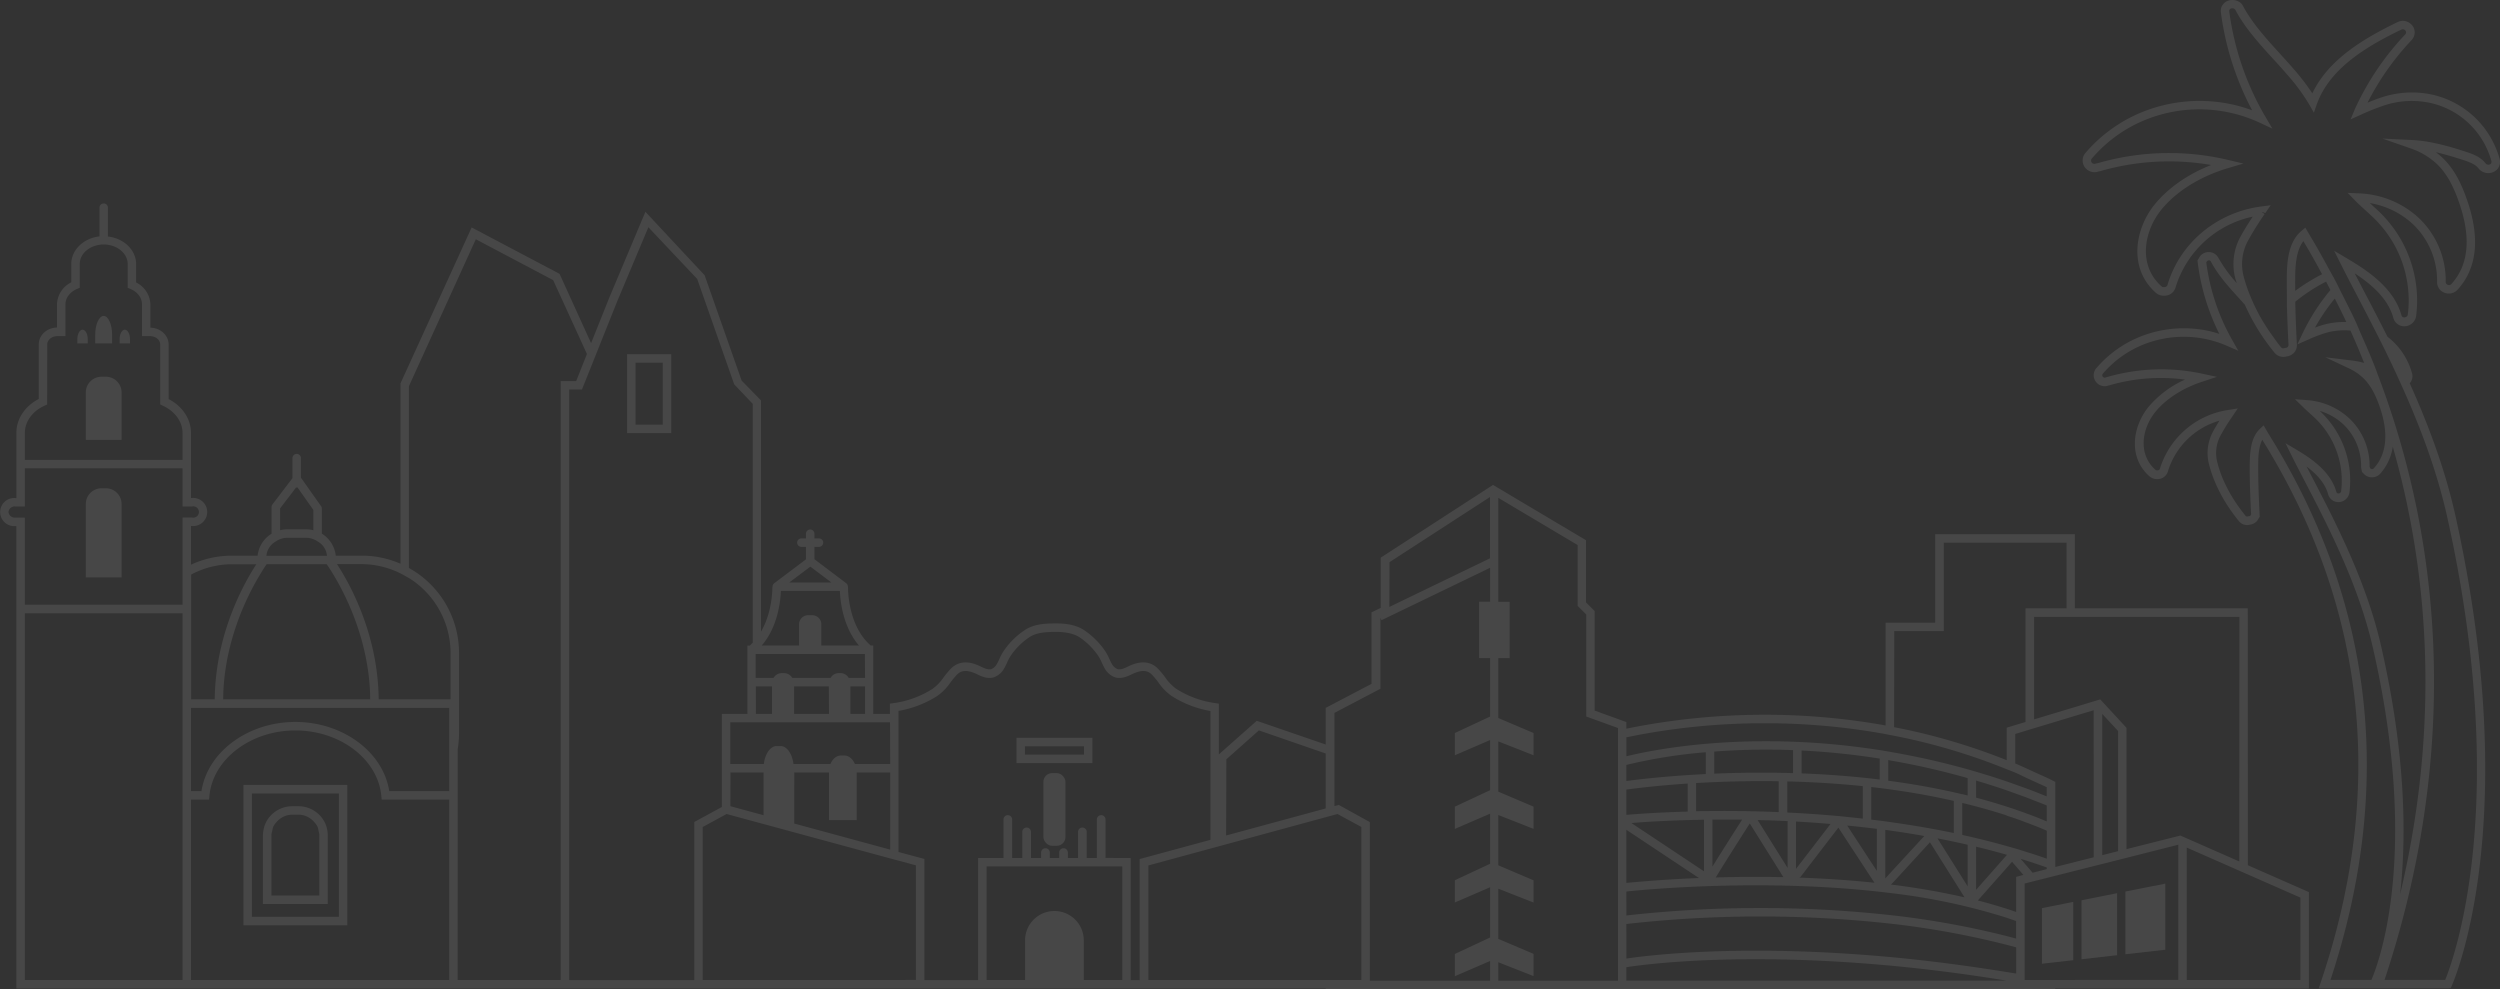 <svg xmlns="http://www.w3.org/2000/svg" viewBox="0 0 1024 405.14"><rect x="0" y="0" width="1024" height="405.14" fill="#333333" stroke="none"/><defs><style>.cls-1{opacity:0.10;}.cls-2{fill:#fff;}</style></defs><title>logo-transparent_1</title><g id="Layer_2" data-name="Layer 2"><g id="Layer_1-2" data-name="Layer 1"><g class="cls-1"><path class="cls-2" d="M920.69,249.16H849.86V218.8H792.65v36.25H772.35v42.1a278.75,278.75,0,0,0-49.41-4.39,283.93,283.93,0,0,0-56.78,5.7v-2.7l-13-4.71V250.27l-3.53-3.54V221.27l-38.1-22.65-46,29.8V249l-3.77,1.82v29.29L543,289.95v15l-28.23-9.71L499.24,309V288.2l-1.5-.21a39.51,39.51,0,0,1-16.06-5.93h0a19.17,19.17,0,0,1-4.46-4.68,34.75,34.75,0,0,0-2.94-3.51c-4.57-4.61-10.39-1.78-12.57-.7-1.3.64-2.79,1.23-4,.89a4.67,4.67,0,0,1-2.34-2.22c-.38-.66-.69-1.36-1-2a20.12,20.12,0,0,0-2-3.61,32.1,32.1,0,0,0-8.21-8.05c-3-2-6.78-2.85-11.79-2.83-4.14,0-8.48.25-12.07,2.38a31.25,31.25,0,0,0-8.91,8.5,20.12,20.12,0,0,0-2,3.61c-.32.69-.64,1.39-1,2a4.67,4.67,0,0,1-2.33,2.23c-1.18.33-2.68-.25-4-.89-2.19-1.07-8-3.91-12.58.7a36,36,0,0,0-2.93,3.5,19.07,19.07,0,0,1-4.46,4.69A39.51,39.51,0,0,1,366,288l-1.5.21v4.21h-6.82v-28h-1c-9.65-8.33-9.34-23.9-9.33-24.06l-.08-.09a1.66,1.66,0,0,0-.61-1.35l-13.07-9.86V224h1.87a1.73,1.73,0,0,0,0-3.47h-1.87v-1.91a1.73,1.73,0,0,0-3.47,0v1.91h-1.87a1.73,1.73,0,0,0,0,3.47h1.87v5.1l-13.07,9.86a1.66,1.66,0,0,0-.6,1.35l-.08.09c0,.13.17,10.07-4.67,18.33V164l-7.93-8.11-15.15-43.14-24.26-26-14.77,35.1-7.48,18.7-12.67-27.85-.25-.54-36-19-29.14,63.84,0,73.92a39.51,39.51,0,0,0-15.89-3.33H137.53a12.11,12.11,0,0,0-5.71-9V208.31a1.75,1.75,0,0,0-.32-1l-8.24-11.66v-8a1.73,1.73,0,0,0-3.47,0v8.2l-8.2,10.76a1.72,1.72,0,0,0-.36,1.05v10.95a12.11,12.11,0,0,0-5.71,9H94.86a39.47,39.47,0,0,0-16.62,3.69V215.46h.46a5.76,5.76,0,1,0,0-11.49h-.46v-26.6c0-5.71-3.49-11-9.17-13.9V141.1c0-3.74-3.33-6.8-7.46-6.88v-9.52a10.46,10.46,0,0,0-5.85-9v-7.47c0-5.83-5-10.61-11.55-11.35V85.07a1.73,1.73,0,0,0-3.47,0V96.82c-6.5.75-11.55,5.52-11.55,11.35v7.47a10.46,10.46,0,0,0-5.85,9v9.52c-4.13.08-7.46,3.14-7.46,6.88v22.37c-5.69,2.95-9.17,8.19-9.17,13.9V204H6.24a5.76,5.76,0,1,0,0,11.49H6.7V404.88H543v.26H841.82v-.26H945.72V365.4l-25-11Zm21.56,152.25H895.69V347.17l21.53,9.48,1.74.76,1.73.76,21.56,9.49Zm-92.39,0H829.29V361.89l.37-.09,1.73-.44,1.74-.44,5.22-1.31,1.73-.44,1.74-.44,4.58-1.15,1.74-.44,1.73-.44,17.64-4.44,1.74-.44,1.73-.44L892.22,346v55.37H849.86Zm-194.34.26H613.7v-7.54l14.44,5.68v-9.11l-14.44-6.14V364l14.44,5.68v-9.11l-14.44-6.14V333.82l14.44,5.68V330.4l-14.44-6.14V303.67l14.44,5.68v-9.11L613.7,294.1V269.57h4.65V246.49H613.7V203.92l32.5,19.33v24.92l3.53,3.54v41.78l13,4.71V401.67Zm-211.6-.26V385.17a12,12,0,0,0-24.05,0v16.24H404.11V354.89h55.57v46.52Zm8.91-50V335.67a1.78,1.78,0,0,0-3.56,0v15.76h-4.15V340.75a1.78,1.78,0,1,0-3.56,0v10.68H437.4v-2.21a1.78,1.78,0,1,0-3.56,0v2.21H430v-2.21a1.78,1.78,0,1,0-3.56,0v2.21h-4.15V340.75a1.78,1.78,0,1,0-3.56,0v10.68h-4.15V335.67a1.78,1.78,0,0,0-3.56,0v15.76H400.64v50h-22V351.83L368.12,349l-.1,0V291.19A43,43,0,0,0,384,285a22.09,22.09,0,0,0,5.33-5.49,33,33,0,0,1,2.64-3.17c2-2,4.49-2,8.59,0,1.79.87,4.13,1.81,6.49,1.09a7.81,7.81,0,0,0,4.35-3.82c.43-.75.79-1.52,1.15-2.3a17.31,17.31,0,0,1,1.64-3,27.94,27.94,0,0,1,7.89-7.6c2.85-1.68,6.67-1.86,10.34-1.89,4.16,0,7.44.7,9.88,2.28a28.88,28.88,0,0,1,7.31,7.21,17.31,17.31,0,0,1,1.64,3c.36.78.73,1.56,1.15,2.31a7.85,7.85,0,0,0,4.36,3.82c2.35.7,4.7-.22,6.48-1.1,4.1-2,6.58-2,8.59,0a32.69,32.69,0,0,1,2.64,3.18,22,22,0,0,0,5.32,5.48h0a42.93,42.93,0,0,0,16,6.23V344l-29,7.87v49.58h-3.67v-50Zm-84.82,50H287.84V338.73l7.82-4.25,1.73-.94.22-.12,1.52.41,9.13,2.48,1.73.47,1.73.47,1,.26,12.57,3.42L357,349.54l6.38,1.73,1.21.33,1.73.47,1.74.47.1,0,7,1.91v46.92Zm-200.57,0H78.24V327.53h7.39l.15-1.57c1.42-15,16.89-26.77,35.2-26.77s33.79,11.76,35.2,26.77l.15,1.57H184v73.89ZM58,401.41H10.17V251.19h64.6V401.41ZM3.47,209.72a2.57,2.57,0,0,1,2.77-2.28h3.93v-15.6h64.6v15.6H78.7a2.32,2.32,0,1,1,0,4.55H74.77v35.72H10.17V212H6.24A2.56,2.56,0,0,1,3.47,209.72ZM19.35,141.1c0-1.88,1.87-3.42,4.17-3.42h3.29v-13c0-2.68,1.84-5.11,4.79-6.35l1.07-.44v-9.73c0-4,3.52-7.24,8.14-7.9a10.21,10.21,0,0,1,3.35,0c4.61.66,8.14,3.94,8.14,7.9v9.73l1.07.44c3,1.24,4.79,3.67,4.79,6.35v13h3.29c2.3,0,4.17,1.53,4.17,3.42v24.58l1,.46c5,2.27,8.15,6.57,8.15,11.23v11H10.17v-11c0-4.67,3.12-9,8.15-11.23l1-.46Zm95.37,67.16,6.57-8.62c.09,0,.15.1.25.1s.18-.1.29-.12l6.53,9.25v8.31a12.06,12.06,0,0,0-2.85-.37h-7.93a12,12,0,0,0-2.85.37Zm0,12.59a8.51,8.51,0,0,1,2.85-.58h7.93a8.52,8.52,0,0,1,2.85.58,8.36,8.36,0,0,1,1.74.92,7.46,7.46,0,0,1,3.84,5.88H109.13a7.45,7.45,0,0,1,3.84-5.88A8.39,8.39,0,0,1,114.71,220.84ZM91.59,281.45c1.31-19.47,8.73-35.39,13.81-44.22q.78-1.35,1.46-2.47l.27-.45c.68-1.09,1.25-2,1.73-2.67l.36-.53h24.6l.36.53c.49.72,1.05,1.58,1.74,2.67l.27.45q.69,1.12,1.46,2.46c5.08,8.83,12.5,24.75,13.81,44.22.11,1.64.15,3.32.17,5H91.42C91.44,284.77,91.48,283.09,91.59,281.45Zm17.28-52.82h0Zm25.32,0h0ZM184,317.86v6.19H159.44c-2.46-16-19-28.34-38.46-28.34S85,308,82.52,324.06H78.24V289.93H184v27.94Zm-16.5-81.1a36.21,36.21,0,0,1,17.05,30.65v19H155.11c-.27-26.7-11.87-47.39-17.08-55.34H148.2a35.86,35.86,0,0,1,15.88,3.82c.56.27,1.09.58,1.63.88S166.89,236.41,167.45,236.76Zm-79.5,49.69h-9.7V235.33a35.83,35.83,0,0,1,16.62-4.22H105C99.82,239.07,88.22,259.75,87.95,286.46Zm99.47,37.6v-17.2a39.69,39.69,0,0,0,.55-6.3V267.42a39.79,39.79,0,0,0-20.52-34.77V158.16L194.9,98l31.68,16.75L240.41,145,236,156.09h-6.35V401.41h-42.2Zm45.67,77.36V159.56h5.23l4.09-10.22.89-2.23.85-2.12,8.69-21.75,12.69-30.16,20,21.19,15.15,43.16,7.6,8V263.2c-.4.41-.75.84-1.19,1.23h-1v28H295.66v38.12l-11.29,6.14v64.75H233.09Zm98.79-169.31,8.58,6.47H323.31Zm-12,9.94h24.08c.16,4.17,1.23,14.67,7.82,22.37H336.42v-8.91a3.77,3.77,0,0,0-4-3.51h-1.13a3.77,3.77,0,0,0-4,3.51v8.91H312C318.62,256.72,319.69,246.22,319.85,242Zm-3.72,50.36h-6.61V281.14h6.61Zm23.35,0H325.25V281.14h14.23Zm-40.35,24h13.55v17.5l-1-.26-1.73-.47-1.73-.47-9.13-2.48Zm26.12,0h14.23v19.53h11.34V316.41h13.72V348l-39.3-10.68Zm39.3-3.47H350.16c-.85-2-2.43-3.47-4.3-3.47h-1.41c-1.87,0-3.45,1.44-4.3,3.47H325c-.51-4.14-2.63-7.35-5.29-7.35h-1.56c-2.65,0-4.78,3.21-5.29,7.35H299.13V295.87h65.42Zm-16.31-20.54V281.14h6v11.27Zm6-14.74h-6.73a3.72,3.72,0,0,0-3.13-1.93h-1.09a3.72,3.72,0,0,0-3.13,1.93H324.51a3.89,3.89,0,0,0-3.26-1.93h-1.13a3.89,3.89,0,0,0-3.26,1.93h-7.35v-9.78h44.75Zm148,33.36,13.33-11.84L543,308.63v22.51l-40.78,11.08Zm-31.94,90.39V354.49l25.48-6.93,1.74-.47,1.25-.34.49-.13,1.25-.34,1.73-.47L543,334.73l1.73-.47,1.11-.3.63-.17,1.1-.3.26-.07,1.48.8,8.3,4.51v62.69H470.29Zm79-71.14-1-.57-.69.19-1.1.3V292l18.84-9.89v-29l.44.92,44.47-21.46v13.89h-4.5v23.08h4.5V293.5l-14.44,6.75v9.11l14.44-6.24v20.54l-14.44,6.75v9.11l14.44-6.24V353.8l-14.44,6.75v9.11l14.44-6.24V384l-14.44,6.75v9.11l14.44-6.24v8.1H561.08v-65Zm19.77-100,41.15-26.68v25.11L569.08,248.6Zm206.74,28.22h20.29V222.27h50.28v26.89H829.66v46.56l-7.72,2.34v13.31a253,253,0,0,0-46.11-13.52Zm91.68,90.16-6.5,1.64V292.42l6.5,7Zm-10,2.51-7.67,1.93-1.73.44-1.74.44-4.58,1.15V320.25l-1.75-.87c-2.28-1.13-4.62-2.13-6.94-3.19l-1.74-.8c-.58-.26-1.15-.54-1.73-.8-1.42-.62-2.82-1.28-4.25-1.88V300.63l4.25-1.29,1.73-.53,1.74-.53,13.26-4,1.74-.53,1.73-.52,7.67-2.32Zm-129-31.2v12.69c-4-.17-8-.29-11.77-.36l-.09,0-.07,0c-8-.16-15.37-.12-21.92,0V320.74C704.41,320.17,715.94,319.8,728.58,320ZM763,322v13.31q-4.74-.53-9.39-1a1.68,1.68,0,0,0-.39-.11c-.05,0-.08.06-.13.06-7.24-.66-14.28-1.13-21-1.45V320.07C741.85,320.3,752.27,320.9,763,322Zm9.38,1.09,1.73.23,1.73.25c8.1,1.15,16.29,2.62,24.43,4.48v13.16c-8.19-1.71-16.37-3.11-24.43-4.26l-1.73-.25-1.73-.25c-2-.27-4-.51-5.92-.74V322.36C768.4,322.58,770.38,322.83,772.35,323.09Zm49.58,11,1.74.57,1.73.57c1.43.5,2.84,1,4.25,1.57l1.73.64,1.74.67q2.63,1,5.22,2.15v11.46c-1.73-.61-3.47-1.21-5.22-1.78l-1.74-.55-1.73-.54c-1.42-.44-2.83-.9-4.25-1.32l-1.73-.49-1.74-.49q-9.06-2.56-18.22-4.56v-13.1Q812.92,331.08,821.94,334Zm-124,1.71v21.08l-29.74-19.76C673.58,336.65,684.07,336,697.94,335.76Zm34.33.58c0,.09-.09.14-.09.23v18.88l-12.26-19.57Q725.9,336,732.27,336.34Zm36.46,3.15v17.18l-12.14-18.56C760.59,338.51,764.64,339,768.73,339.49Zm37.2,6.51v17L793.6,343.4C797.71,344.19,801.82,345.06,805.93,346Zm-33.58,13.6-.15.17V339.93l.15,0,1.73.25,1.73.25q6.14.88,12.36,2l-12.36,13.42-1.73,1.88ZM735.62,336.5c4.6.25,9.33.58,14.16,1l-14.14,18.4V336.57S735.62,336.53,735.62,336.5Zm-34.21-.78c3.84,0,7.9,0,12.16,0-4.06,6.34-9.12,14.31-12.16,19.25Zm-35.25,4.17,29.72,19.75c-14.76.6-25.55,1.61-29.72,2Zm50.55-2.6,13.77,22c-9.95-.21-19.3-.13-27.69.12C705,355.68,711.67,345.18,716.71,337.29Zm20.83,21.84L753,339l14.77,22.57c-10.49-1.1-20.88-1.76-30.81-2.1C737.16,359.34,737.39,359.32,737.54,359.13ZM775.82,361l14.69-16,14.18,22.56c-9.43-2.18-19.15-3.85-28.87-5.09l-1.26-.15ZM809.4,346.8q6.29,1.51,12.54,3.31l.14,0-.14.16L809.4,364.47ZM691.27,332.43c-12.25.33-21.13,1-25.11,1.34V323.41c3.36-.46,12.37-1.61,25.11-2.46Zm-25.11,32.73c9-.94,57.28-5.42,106.19.39l1.73.2,1.73.22a253.67,253.67,0,0,1,46.11,9.94c.59.19,1.15.41,1.74.6l1.73.6.42.15v7.18l-.42-.11-1.73-.46-1.74-.46A355.17,355.17,0,0,0,775.82,375l-1.73-.19-1.73-.19a492.25,492.25,0,0,0-106.19.36Zm159.66-6v14.39l-.42-.15-1.73-.6-1.74-.56q-5.79-1.86-11.81-3.41l11.81-13.33,1.74-2,.46-.52,1.27,1.47,3.38,3.91Zm6.74-1.7-1.17-1.35-1.73-2-2-2.34,2,.63,1.73.54,1.74.59c1.75.58,3.49,1.17,5.22,1.78V356l-5.22,1.32Zm5.79-21c-1.73-.73-3.46-1.45-5.22-2.13-.57-.22-1.16-.42-1.74-.64l-1.73-.64c-1.41-.52-2.83-1-4.25-1.52l-1.73-.57-1.74-.57q-6.22-2-12.54-3.67v-7c4.14,1.23,8.31,2.54,12.54,4l1.74.63,1.73.63c1.42.51,2.83,1,4.25,1.53l1.73.66,1.74.69c1.74.67,3.47,1.35,5.22,2.06Zm-32.41-10.63-2.21-.55v0h-.17c-9.23-2.2-18.54-3.89-27.73-5.17l-1.73-.25-.68-.08v-8.45l.68.12,1.73.31a304.76,304.76,0,0,1,30.11,6.95Zm-36-6.53c-11-1.34-21.82-2.14-32-2.52v-9.37a300.15,300.15,0,0,1,32,3.31Zm-35.51-2.63c-11.76-.34-22.69-.19-32.27.22v-9.05a286.21,286.21,0,0,1,32.27-.59Zm-35.74.38c-16.26.81-28.07,2.25-32.53,2.85v-6.59a209.76,209.76,0,0,1,32.53-5.19Zm-32.53,61.42a487.88,487.88,0,0,1,106.19-.36l1.73.19,1.73.19A350.05,350.05,0,0,1,821.94,387l1.74.46,1.73.46.42.11v10.72l-.42-.06-1.73-.27-1.74-.27c-16.47-2.67-31.9-4.63-46.11-6l-1.73-.17-1.73-.14c-58.82-5.23-96.66-.63-106.19.78Zm109.66-77.1a249.26,249.26,0,0,1,46.11,13.71c.57.23,1.16.44,1.74.67s1.16.46,1.73.7c1.44.61,2.83,1.32,4.25,2l1.73.8,1.74.8c1.73.81,3.5,1.55,5.22,2.4v3.74c-1.74-.7-3.49-1.4-5.22-2.06l-1.74-.67-1.73-.63c-1.42-.53-2.84-1-4.25-1.53l-1.73-.62-1.74-.6a309.14,309.14,0,0,0-46.11-11.83l-1.73-.31-1.73-.31c-54.73-9-95.68-.45-106.19,2.15V302a278.09,278.09,0,0,1,56.78-5.76,275,275,0,0,1,49.41,4.45l1.73.34ZM666.16,396.16c8.26-1.27,46.22-6.18,106.19-.81l1.73.14,1.73.18c13.75,1.3,28.66,3.19,44.53,5.74l1.58.25H666.16Zm251.06-43.3-23.58-10.38-.55-.24L871,347.81V298.1l-10.74-11.63-10.36,3.14-1.73.52-1.74.53-13.26,4v-42h84.09Z"/><polygon class="cls-2" points="886.91 389.01 886.91 361.93 870.97 365.1 870.56 365.18 870.56 390.87 870.97 390.82 886.91 389.01"/><polygon class="cls-2" points="852.59 392.91 867.17 391.25 867.17 365.85 852.59 368.75 852.59 392.91"/><polygon class="cls-2" points="846.39 369.98 841.82 370.89 840.08 371.23 838.35 371.58 836.38 371.97 836.38 394.75 838.35 394.52 840.08 394.33 841.82 394.13 846.39 393.61 848.13 393.42 849.2 393.29 849.2 369.42 848.13 369.63 846.39 369.98"/><path class="cls-2" d="M1023.84,65.1a37,37,0,0,0-27-26.2,39.36,39.36,0,0,0-21.11.91c-2,.65-4,1.41-6,2.26a109.13,109.13,0,0,1,18-25.58,4.66,4.66,0,0,0,.94-5.1A5.06,5.06,0,0,0,984,8.53l-1,.15-.86.33c-13.72,6.63-28.4,15.25-35,29.22a92.8,92.8,0,0,0-7.55-9.84c-1.81-2.11-3.69-4.17-5.85-6.55-5.53-6.07-11.25-12.35-15.08-19.53-1.46-2.72-5.85-3.1-7.87-.8A4.38,4.38,0,0,0,909.66,5a118.45,118.45,0,0,0,12.82,40.19,63.32,63.32,0,0,0-7.23-2.2A62.68,62.68,0,0,0,873,47.91a60.8,60.8,0,0,0-18.81,14.75,4.7,4.7,0,0,0-.7,5.07,4.87,4.87,0,0,0,6.1,2.5l.74-.15a101.48,101.48,0,0,1,45.36-2.5c-9.47,3.75-17.48,9.29-23,16-8.33,10.14-11,26.35.4,36.4a4.75,4.75,0,0,0,3.29,1.13l.53,0a4.67,4.67,0,0,0,4.2-3.37,42.25,42.25,0,0,1,31.61-29c-1.75,2.64-3.46,5.35-5,8.17a23.28,23.28,0,0,0-2.1,17.29c.15.59.4,1.18.57,1.77a56.91,56.91,0,0,1-7.59-10.46,4.53,4.53,0,0,0-7.52-.49l-1,1.7.18,1.37a90.24,90.24,0,0,0,8.77,28.66q-1.72-.55-3.5-1a48,48,0,0,0-32.44,3.74,46.62,46.62,0,0,0-14.44,11.32,4.39,4.39,0,0,0-.65,4.75,4.51,4.51,0,0,0,4,2.64,4.18,4.18,0,0,0,1.55-.28l.57-.13a75.15,75.15,0,0,1,30.86-2.31,42.18,42.18,0,0,0-14.88,11.09c-6.54,8-8.62,20.68.37,28.58a4.71,4.71,0,0,0,3.42,1.07h.12A4.37,4.37,0,0,0,888,193a31,31,0,0,1,21.08-20.69c-.91,1.44-1.78,2.88-2.57,4.38a18.36,18.36,0,0,0-1.66,13.63c2,7.77,6.17,15.77,12.22,23.16a4.29,4.29,0,0,0,4.51,1.42,4.67,4.67,0,0,0,3-1.63l1-1.63-.06-1.28c-.28-5.6-.61-13-.55-20.17,0-3.55.27-7.37,1.65-10.06l.81,1.31c41.93,68.22,49.7,142.61,23.09,221.1l-.78,2.29h52.91l1.2-.13.45-1.06c3-7,28.22-71.64,1.47-192.31-4.31-19.44-11.31-37.82-18.77-54.41.08-.08.2-.11.27-.21A4.37,4.37,0,0,0,988,153a28.31,28.31,0,0,0-10.09-15.07c-3.26-6.49-6.44-12.6-9.37-18.19-1.43-2.73-2.79-5.33-4.06-7.79,8.93,5.84,14,11.66,15.82,18.26a4.64,4.64,0,0,0,4.48,3.44,4.92,4.92,0,0,0,4.88-4.27,50.53,50.53,0,0,0-5.86-30.57,51.27,51.27,0,0,0-9.53-12.33c-1-.92-2-1.81-2.94-2.71l-.65-.59a34.11,34.11,0,0,1,17.47,8.48,31.9,31.9,0,0,1,10.08,23.84,4.61,4.61,0,0,0,1.33,3.32,4.92,4.92,0,0,0,6.92,0c8.25-8.93,9.52-21.6,3.77-37.64-1.83-5.11-4.58-11.6-9.74-16.49a31.43,31.43,0,0,0-2.82-2.36c2.74.63,5.72,1.46,9.3,2.59l.67.21c3,.94,6.11,1.91,7.62,3.94a5.08,5.08,0,0,0,7.73.12A4.66,4.66,0,0,0,1023.84,65.1ZM1020.3,67a1.49,1.49,0,0,1-2.22-.08c-2.19-2.92-5.83-4.06-9.36-5.17l-.66-.21a104.9,104.9,0,0,0-12.44-3.26,55.46,55.46,0,0,0-7.65-.93l-12.14-.59,11.49,4a29.65,29.65,0,0,1,10.83,6.42c4.62,4.38,7.17,10.39,8.86,15.13,5.28,14.73,4.26,26.21-3,34.11a1.35,1.35,0,0,1-1.89-.06,1.15,1.15,0,0,1-.35-.84A35.39,35.39,0,0,0,990.55,89.1a38.18,38.18,0,0,0-24.65-9.91L961.6,79l3,3.08c1.39,1.42,2.87,2.77,4.42,4.18,1,.88,1.93,1.76,2.87,2.65a47.85,47.85,0,0,1,8.89,11.49,47,47,0,0,1,5.46,28.46c-.16,1.25-2.21,1.64-2.58.34-2.18-7.78-8.08-14.48-18.58-21.07q-2-1.26-4-2.45l-5-2.95,2.61,5.22c.41.81.88,1.73,1.31,2.58.55,1.09,1.09,2.15,1.68,3.29,1.22,2.37,2.51,4.84,3.88,7.45,2.15,4.11,4.47,8.58,6.83,13.2l1.3,2.56c.52,1,1,2,1.56,3.06,2.09,4.19,4.2,8.58,6.3,13.09.51,1.1,1,2.24,1.53,3.37l.81,1.78c7.39,16.42,14.31,34.6,18.56,53.77,25.59,115.44,3.32,178.81-.89,189.28H976.7c28.07-84.37,26.81-170.24-2.65-247.63-.26-.67-.47-1.35-.73-2s-.5-1.36-.76-2c-1.8-4.56-3.78-9.07-5.78-13.56-.29-.64-.53-1.3-.82-1.94s-.53-1.29-.82-1.92c-2-4.36-4.19-8.65-6.38-12.94-.3-.58-.57-1.17-.86-1.75s-.54-1.13-.83-1.69c-.38-.72-.75-1.45-1.14-2.17-.27-.51-.58-1-.85-1.51s-.58-1-.85-1.52c-2.41-4.44-4.84-8.87-7.46-13.23l-2.52-4.27-1.58,1.33c-5.21,4.4-6,12.05-6,19.67,0,2.49,0,5.08.05,7.74,0,.77,0,1.55,0,2.34s0,1.63.05,2.5c.12,4.37.32,9.1.6,14.45a1.13,1.13,0,0,1-.29.84,1.32,1.32,0,0,1-.92.38l-1,.19a1.08,1.08,0,0,1-.84-.43c-1.4-1.71-2.63-3.46-3.87-5.21a84.26,84.26,0,0,1-5-7.92c-1.15-2.09-2.14-4.18-3.05-6.28a62.66,62.66,0,0,1-3.37-9.52,20,20,0,0,1,1.8-14.82,122.34,122.34,0,0,1,6.77-10.85l-1.09-.74,0-.12,1.37.47,2.19-3.2-3.84.5c-18.3,2.39-33.38,15-38.42,32.14-.16.53-.56.85-1.4.89s-.87-.16-1-.27c-9.79-8.61-7.31-22.7,0-31.59,6.17-7.5,15.87-13.51,27.31-16.92L918.92,67l-6.31-1.5a104.93,104.93,0,0,0-53.2,1.29l-1.13.24a1.29,1.29,0,0,1-1.66-.72,1.25,1.25,0,0,1,.19-1.37A57.32,57.32,0,0,1,874.53,51a58.74,58.74,0,0,1,51.18-.68l5.07,2.37-2.84-4.82A114.93,114.93,0,0,1,913.1,4.59a1,1,0,0,1,.23-.79,1.5,1.5,0,0,1,2.21.14c4,7.56,9.9,14,15.85,20.54,1.86,2,3.72,4.07,5.51,6.16a80,80,0,0,1,9,12.24l1.86,3.27L949,42.62C954.28,28,969.31,19,983.7,12.07l.5-.08a1.33,1.33,0,0,1,1.22.8,1.22,1.22,0,0,1-.27,1.34,112.43,112.43,0,0,0-20.65,30.69l-1.68,4.06L967,47a98.49,98.49,0,0,1,9.76-3.89A36.09,36.09,0,0,1,996,42.28,33.44,33.44,0,0,1,1020.48,66,1.21,1.21,0,0,1,1020.3,67Zm-49,334.37H954.57c26-78.68,17.9-153.27-24.19-221.75-.88-1.43-1.59-2.59-2.1-3.48l-1.11-1.92-1.6,1.54c-3.52,3.39-4,8.92-4.08,14.39-.05,7.3.27,14.72.56,20.36v.24l-.22.39a1,1,0,0,1-.67.28l-.76.15a.84.84,0,0,1-.64-.33c-5.71-7-9.7-14.52-11.52-21.79a15,15,0,0,1,1.36-11.17,84.13,84.13,0,0,1,4.76-7.67l2.23-3.31-3.94.62a34.68,34.68,0,0,0-27.95,24.06c-.12.41-.42.64-1,.68s-.7-.12-.81-.22c-7.37-6.48-5.5-17.09,0-23.78,4.35-5.31,11.14-9.67,19.11-12.3l6.06-2-6.24-1.34A79.46,79.46,0,0,0,863,154.46l-.94.24a1,1,0,0,1-.9-.62,1,1,0,0,1,.15-1,43.06,43.06,0,0,1,13.36-10.48,44.28,44.28,0,0,1,37.38-1l4.76,2.07-2.56-4.52a86.74,86.74,0,0,1-10.53-31.49l0-.22.21-.37c.31-.35,1.16-.85,1.67.1,3,5.68,7.44,10.53,11.74,15.25l.3.33c.63.69,1.24,1.39,1.86,2.08a86.49,86.49,0,0,0,12.18,19.68,4.62,4.62,0,0,0,4.88,1.48,4.79,4.79,0,0,0,3-1.44,4.57,4.57,0,0,0,1.24-3.42c-.35-6.66-.55-12.3-.66-17.53a69,69,0,0,1,12.63-8.24c.61,1.14,1.18,2.29,1.77,3.44A84.49,84.49,0,0,0,943,136.85l-2,4.21,4.26-1.88a66.86,66.86,0,0,1,6.48-2.55,27.49,27.49,0,0,1,11-1.22c2,4.37,3.82,8.78,5.61,13.22-.79-.18-1.56-.4-2.36-.55q-1.43-.27-2.82-.44l-10.73-1.31,9.78,4.6a21.61,21.61,0,0,1,5.67,3.83c3.48,3.29,5.4,7.83,6.68,11.4,3.92,11,3.13,19.83-2.3,25.71a1,1,0,0,1-1.42-.05l-.26-.62a26.69,26.69,0,0,0-8.42-19.92,28.44,28.44,0,0,0-17.4-7.41l-4.74-.35,3.4,3.31c.8.79,1.64,1.55,2.5,2.32s1.47,1.34,2.18,2a35.43,35.43,0,0,1,10.81,30.1c-.12.95-1.66,1.25-1.94.26-1.65-5.87-6.1-10.92-14-15.88l-1.79-1.1-5.06-3,2.62,5.29c1.56,3.15,3.4,6.69,5.41,10.55,9.2,17.7,21.8,41.94,27.7,67.62C991.09,348.82,974.73,393.44,971.32,401.41ZM975.2,264.2c-6-26.12-18.72-50.58-28-68.45l-2.42-4.66c4.85,3.64,7.69,7.31,8.83,11.36a4.33,4.33,0,0,0,4.2,3.21,4.57,4.57,0,0,0,4.53-4,38.89,38.89,0,0,0-11.86-33.05l-.33-.31a24.12,24.12,0,0,1,9.61,5.45,23.56,23.56,0,0,1,7.35,17.68l.35,1.88.87.89a4.6,4.6,0,0,0,6.45,0,21.09,21.09,0,0,0,5.3-11.24c16.7,58.48,17.84,120.95,3,183.36C985.69,343.15,985.55,309.23,975.2,264.2ZM956.33,122.29c1.61,3.19,3.23,6.38,4.73,9.61a31,31,0,0,0-10.39,1.43c-.84.27-1.66.56-2.45.86A81.09,81.09,0,0,1,956.33,122.29Zm-16.22-8c0-5.9.5-11.79,3.35-15.52l.33.55c2.57,4.29,5,8.65,7.33,13a78.07,78.07,0,0,0-11,6.82C940.11,117.47,940.1,115.84,940.11,114.25Z"/><path class="cls-2" d="M99.71,336.86V379h42.55V321.5H99.71Zm3.47,0V325h35.62v50.52H103.18V336.86Z"/><path class="cls-2" d="M134.26,341.88a12.66,12.66,0,0,0-1.22-5,12.07,12.07,0,0,0-10.84-6.65h-2.44a12.07,12.07,0,0,0-10.84,6.65,11.28,11.28,0,0,0-.67,1.73,14.62,14.62,0,0,0-.55,3.29v28.37h26.55Zm-23.08,0a7.46,7.46,0,0,1,.33-1.55,8,8,0,0,1,.42-1.74,8.1,8.1,0,0,1,1.23-1.73,8.58,8.58,0,0,1,6.61-3.18h2.44a8.58,8.58,0,0,1,6.61,3.18,8.1,8.1,0,0,1,1.23,1.73,8,8,0,0,1,.42,1.74,7.46,7.46,0,0,1,.33,1.55v24.9H111.18Z"/><path class="cls-2" d="M35.15,180.18H49.8V160.72a6.43,6.43,0,0,0-6.41-6.41H41.56a6.43,6.43,0,0,0-6.41,6.41Z"/><path class="cls-2" d="M45.92,140.66c0-.14,0-.27,0-.4v-3.16c0-4.23-1.56-7.69-3.46-7.69S39,132.86,39,137.09v3.16c0,.14,0,.27,0,.4Z"/><path class="cls-2" d="M53.25,140.66c0-.07,0-.13,0-.2v-1.58c0-2.12-1-3.85-2.13-3.85S49,136.76,49,138.87v1.58c0,.07,0,.13,0,.2Z"/><path class="cls-2" d="M35.94,140.66c0-.07,0-.13,0-.2v-1.58c0-2.12-1-3.85-2.13-3.85s-2.13,1.73-2.13,3.85v1.58c0,.07,0,.13,0,.2Z"/><path class="cls-2" d="M49.8,234.93V206.46A6.43,6.43,0,0,0,43.38,200H41.56a6.43,6.43,0,0,0-6.41,6.41v30.08H49.8Z"/><path class="cls-2" d="M274.94,177.4V145.08H256.85V177.4h18.09Zm-14.62-28.85h11.15v25.38H260.32Z"/><rect class="cls-2" x="427.38" y="316.66" width="9.03" height="29.78" rx="3.58" ry="3.58"/><path class="cls-2" d="M416.35,312.55h31.09V302.21H416.35Zm3.47-6.87H444v3.4H419.82Z"/></g></g></g></svg>